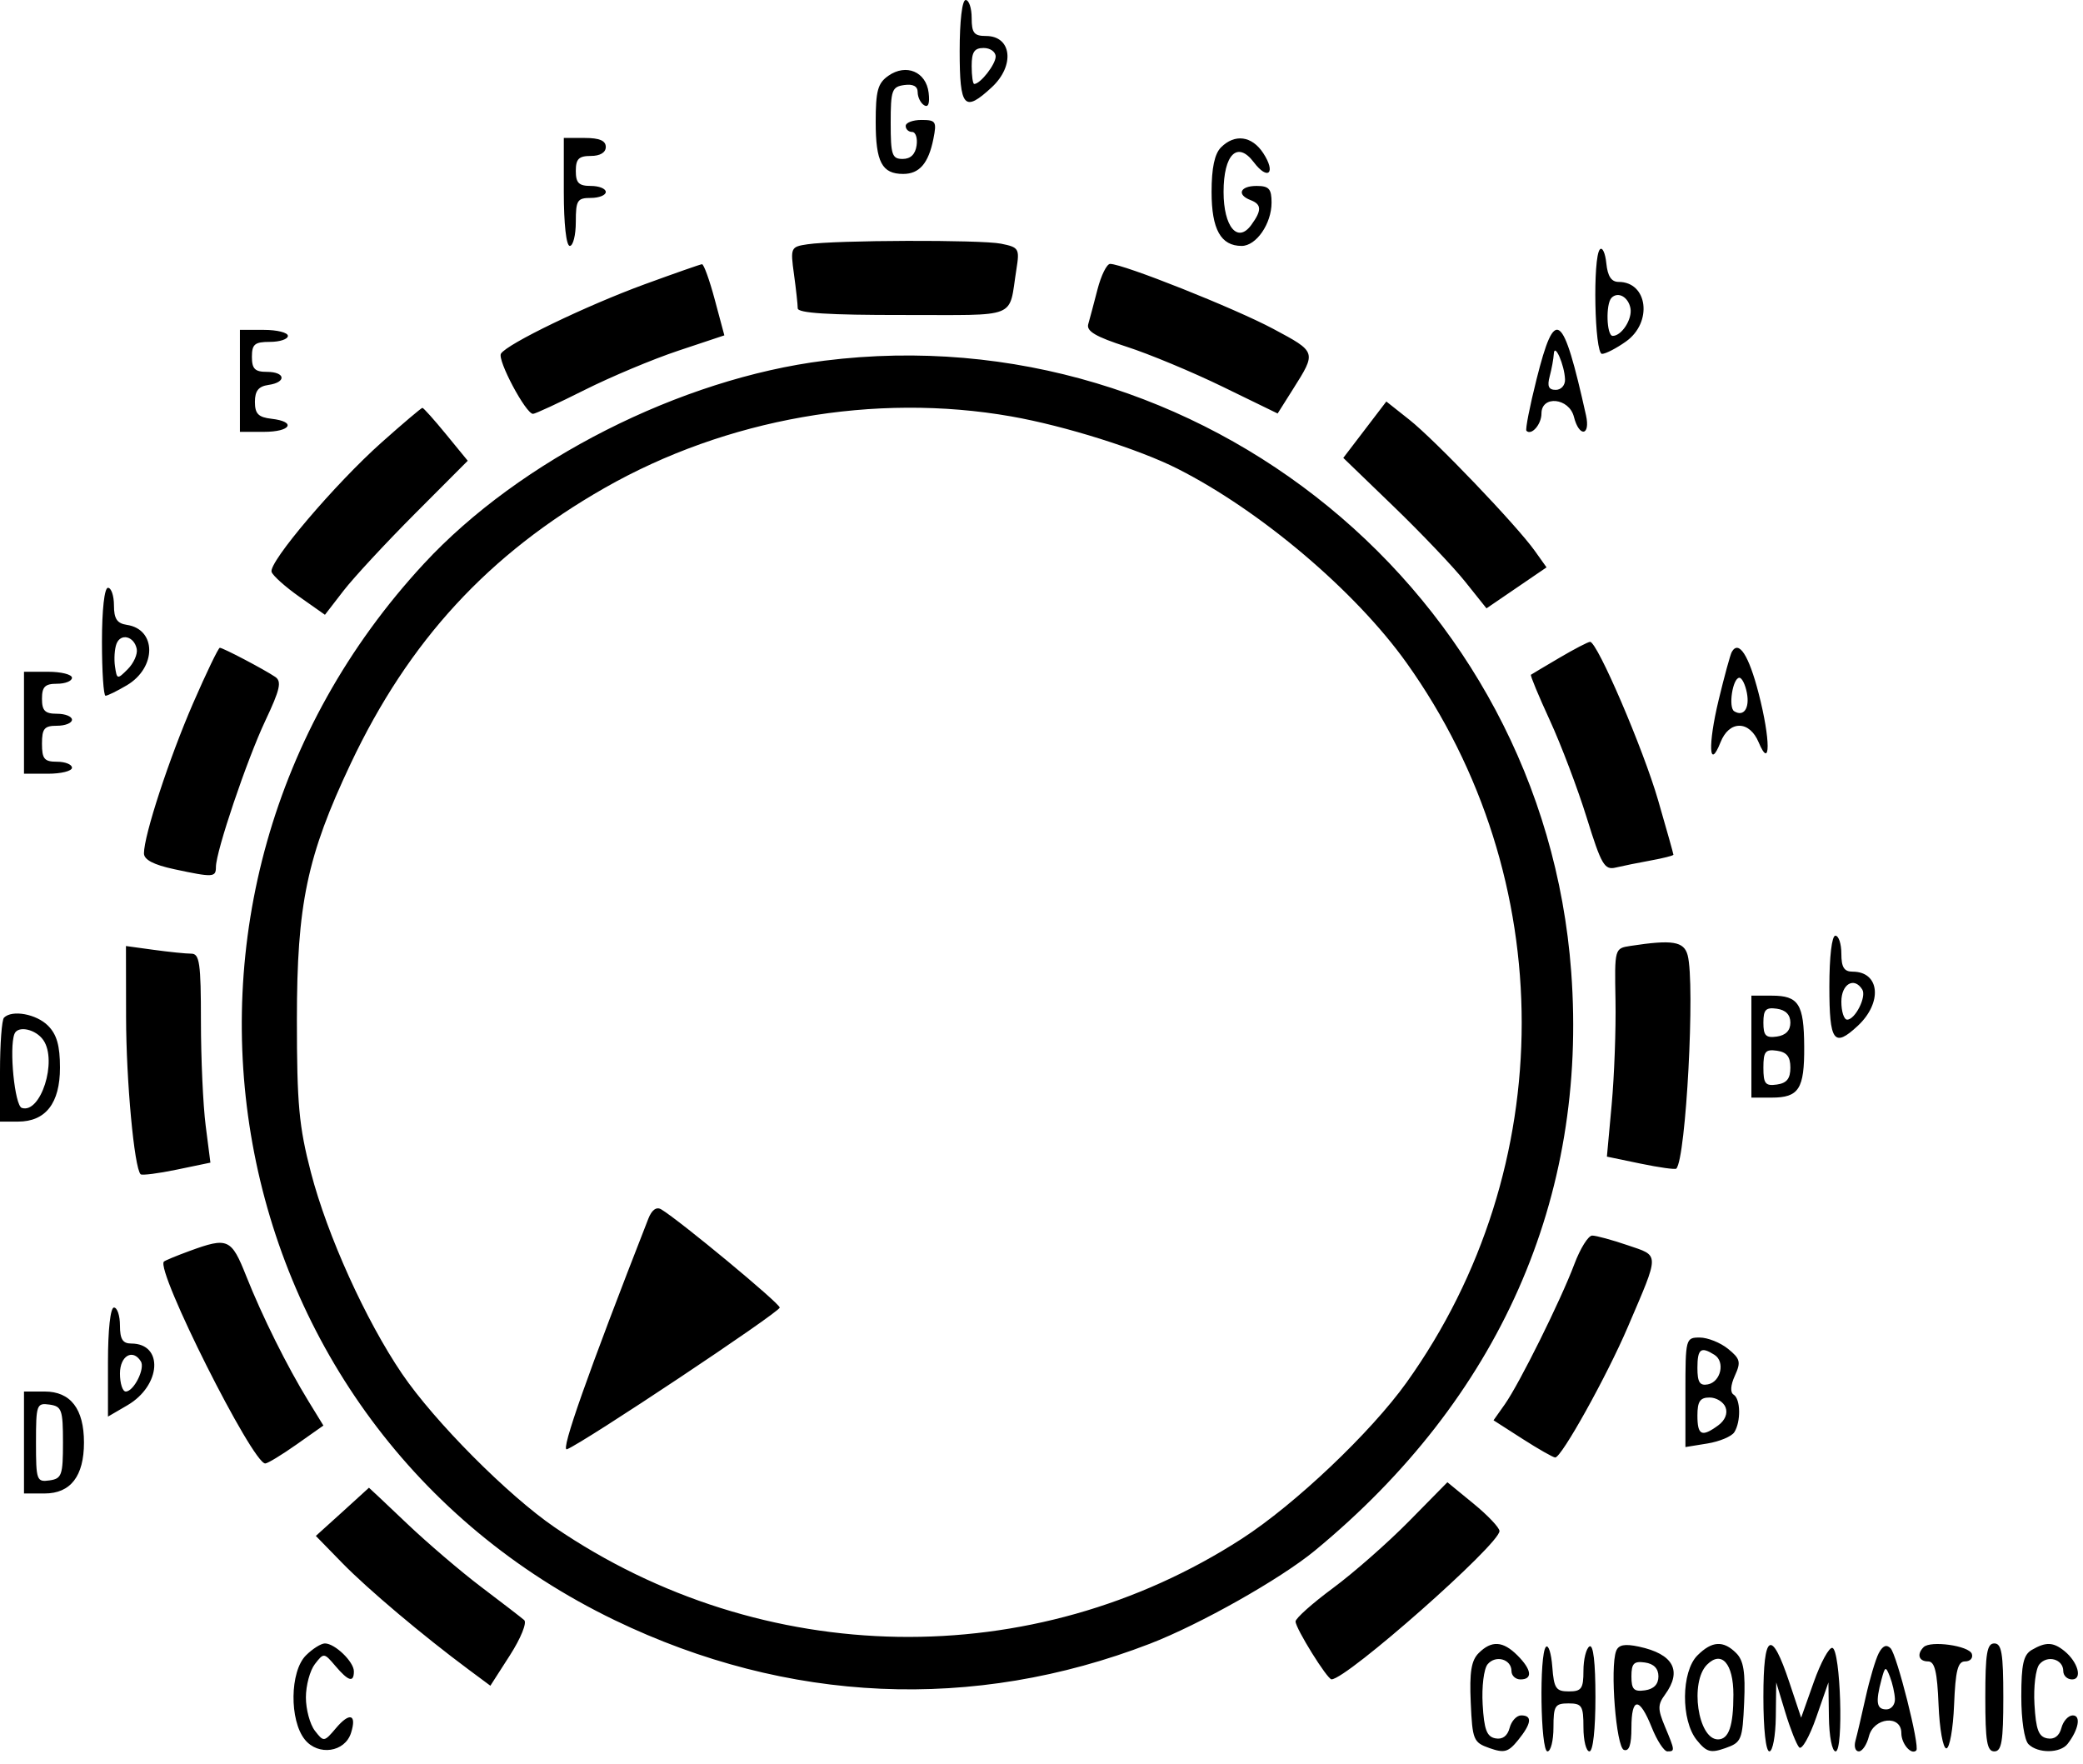 <svg width="137" height="116" viewBox="0 0 137 116" fill="none" xmlns="http://www.w3.org/2000/svg">
<path fill-rule="evenodd" clip-rule="evenodd" d="M63.118 3.353C63.118 7.086 63.414 7.421 65.23 5.739C66.766 4.315 66.546 2.367 64.851 2.367C64.065 2.367 63.907 2.169 63.907 1.183C63.907 0.533 63.729 0 63.512 0C63.28 0 63.118 1.381 63.118 3.353ZM65.485 3.719C65.485 4.234 64.478 5.522 64.076 5.522C63.983 5.522 63.907 4.99 63.907 4.339C63.907 3.419 64.082 3.156 64.696 3.156C65.13 3.156 65.485 3.409 65.485 3.719ZM58.429 4.983C57.731 5.472 57.595 5.969 57.595 8.03C57.595 10.658 58.009 11.439 59.401 11.439C60.468 11.439 61.067 10.744 61.39 9.134C61.618 7.99 61.554 7.889 60.603 7.889C60.033 7.889 59.568 8.067 59.568 8.284C59.568 8.501 59.757 8.678 59.99 8.678C60.222 8.678 60.355 9.078 60.285 9.566C60.203 10.148 59.888 10.453 59.37 10.453C58.669 10.453 58.581 10.19 58.581 8.086C58.581 5.932 58.661 5.708 59.469 5.593C60.053 5.511 60.356 5.671 60.356 6.063C60.356 6.391 60.548 6.777 60.781 6.922C61.055 7.091 61.16 6.799 61.077 6.1C60.913 4.719 59.598 4.164 58.429 4.983ZM37.082 12.623C37.082 14.726 37.242 16.173 37.476 16.173C37.693 16.173 37.871 15.463 37.871 14.595C37.871 13.175 37.969 13.017 38.857 13.017C39.399 13.017 39.843 12.84 39.843 12.623C39.843 12.406 39.399 12.228 38.857 12.228C38.068 12.228 37.871 12.031 37.871 11.242C37.871 10.453 38.068 10.256 38.857 10.256C39.471 10.256 39.843 10.032 39.843 9.664C39.843 9.251 39.427 9.073 38.462 9.073H37.082V12.623ZM80.306 9.692C79.884 10.115 79.686 11.048 79.686 12.623C79.686 15.083 80.294 16.173 81.665 16.173C82.624 16.173 83.631 14.714 83.631 13.324C83.631 12.418 83.46 12.228 82.645 12.228C81.56 12.228 81.317 12.802 82.251 13.16C82.986 13.442 82.996 13.839 82.293 14.8C81.399 16.023 80.475 14.917 80.475 12.623C80.475 10.149 81.388 9.247 82.458 10.664C83.394 11.905 83.944 11.384 83.084 10.071C82.34 8.936 81.216 8.782 80.306 9.692ZM53.108 16.066C52.004 16.23 51.98 16.284 52.22 18.034C52.356 19.024 52.467 20.033 52.467 20.278C52.467 20.591 54.511 20.721 59.387 20.716C67.121 20.708 66.319 21.032 66.851 17.703C67.067 16.351 67.013 16.262 65.838 16.026C64.499 15.759 54.969 15.788 53.108 16.066ZM105.229 16.398C104.746 16.89 104.872 23.273 105.366 23.273C105.603 23.273 106.313 22.906 106.944 22.457C108.707 21.202 108.377 18.54 106.457 18.54C105.981 18.54 105.735 18.168 105.649 17.318C105.581 16.647 105.392 16.233 105.229 16.398ZM42.407 18.693C38.562 20.099 33.346 22.616 32.949 23.258C32.695 23.669 34.582 27.218 35.056 27.218C35.202 27.218 36.73 26.51 38.451 25.646C40.171 24.782 42.943 23.62 44.61 23.065L47.641 22.055L47.011 19.706C46.665 18.413 46.286 17.365 46.17 17.376C46.053 17.387 44.36 17.98 42.407 18.693ZM72.183 19.033C71.945 19.955 71.671 20.985 71.574 21.321C71.442 21.78 72.073 22.151 74.093 22.801C75.575 23.278 78.417 24.462 80.409 25.431L84.031 27.194L85.038 25.598C86.593 23.135 86.6 23.156 83.739 21.626C81.221 20.28 73.876 17.356 73.012 17.356C72.794 17.356 72.421 18.11 72.183 19.033ZM107.235 20.268C107.372 20.978 106.661 22.09 106.069 22.09C105.661 22.09 105.598 19.979 105.994 19.583C106.421 19.156 107.091 19.526 107.235 20.268ZM15.78 25.048V28.401H17.357C19.136 28.401 19.519 27.732 17.851 27.54C16.99 27.441 16.766 27.211 16.766 26.429C16.766 25.706 17.003 25.409 17.653 25.316C18.861 25.145 18.782 24.456 17.555 24.456C16.766 24.456 16.568 24.259 16.568 23.47C16.568 22.638 16.753 22.484 17.752 22.484C18.403 22.484 18.935 22.307 18.935 22.09C18.935 21.873 18.225 21.695 17.357 21.695H15.78V25.048ZM101.06 24.94C100.612 26.724 100.312 28.251 100.394 28.332C100.726 28.664 101.383 27.909 101.383 27.194C101.383 25.976 103.204 26.164 103.518 27.415C103.858 28.773 104.616 28.68 104.313 27.316C102.79 20.476 102.276 20.1 101.06 24.94ZM102.933 24.95C102.949 25.334 102.678 25.64 102.323 25.64C101.854 25.64 101.748 25.405 101.924 24.752C102.054 24.264 102.176 23.599 102.195 23.273C102.238 22.5 102.895 23.991 102.933 24.95ZM54.242 23.718C44.762 24.902 34.19 30.258 27.879 37.075C7.613 58.963 13.902 93.762 40.435 106.555C51.809 112.039 64.024 112.576 75.624 108.104C78.919 106.833 84.215 103.844 86.48 101.977C98.602 91.983 104.441 78.798 103.339 63.91C101.499 39.053 78.991 20.627 54.242 23.718ZM89.765 28.259L88.349 30.114L91.651 33.301C93.467 35.053 95.586 37.28 96.36 38.248L97.767 40.009L99.742 38.661L101.717 37.313L100.944 36.227C99.751 34.552 94.384 28.942 92.693 27.603L91.18 26.405L89.765 28.259ZM25.105 29.091C22.041 31.82 17.654 36.981 17.862 37.612C17.944 37.861 18.768 38.598 19.692 39.249L21.372 40.432L22.59 38.854C23.26 37.986 25.373 35.707 27.286 33.789L30.764 30.302L29.339 28.563C28.555 27.606 27.855 26.823 27.782 26.823C27.711 26.823 26.506 27.844 25.105 29.091ZM66.515 27.387C70.041 28.008 74.897 29.535 77.448 30.827C82.91 33.592 89.138 38.87 92.506 43.588C102.608 57.739 102.609 76.801 92.509 90.923C90.159 94.209 85.178 98.933 81.68 101.194C67.946 110.07 50.162 109.778 36.49 100.451C33.415 98.353 28.569 93.48 26.439 90.343C24.05 86.826 21.531 81.26 20.452 77.117C19.663 74.088 19.527 72.611 19.527 67.058C19.527 59.461 20.191 56.301 23.064 50.223C26.885 42.141 32.13 36.446 39.764 32.092C47.77 27.525 57.538 25.808 66.515 27.387ZM6.706 42.207C6.706 44.16 6.812 45.757 6.941 45.757C7.07 45.757 7.699 45.448 8.338 45.071C10.305 43.909 10.308 41.388 8.343 41.095C7.697 40.999 7.495 40.693 7.495 39.813C7.495 39.177 7.318 38.657 7.101 38.657C6.867 38.657 6.706 40.103 6.706 42.207ZM8.994 42.685C9.059 43.02 8.793 43.616 8.403 44.008C7.718 44.696 7.688 44.69 7.563 43.83C7.491 43.34 7.536 42.671 7.661 42.343C7.94 41.616 8.831 41.845 8.994 42.685ZM102.567 43.259C101.59 43.833 100.746 44.336 100.69 44.376C100.634 44.416 101.193 45.764 101.933 47.371C102.673 48.978 103.764 51.86 104.358 53.774C105.325 56.887 105.527 57.233 106.271 57.055C106.729 56.946 107.769 56.736 108.582 56.588C109.396 56.44 110.062 56.271 110.062 56.211C110.062 56.151 109.609 54.54 109.056 52.632C108.071 49.233 105.052 42.204 104.58 42.211C104.449 42.213 103.543 42.684 102.567 43.259ZM12.7 46.25C11.129 49.865 9.468 54.936 9.468 56.122C9.468 56.541 10.101 56.873 11.459 57.164C14.022 57.713 14.201 57.704 14.201 57.02C14.201 55.996 16.24 49.961 17.455 47.389C18.424 45.336 18.541 44.813 18.098 44.514C17.352 44.013 14.666 42.602 14.457 42.602C14.364 42.602 13.573 44.243 12.7 46.25ZM113.9 42.877C113.801 43.051 113.413 44.473 113.036 46.037C112.322 49.003 112.4 50.727 113.161 48.814C113.435 48.124 113.887 47.73 114.401 47.73C114.91 47.73 115.378 48.132 115.665 48.814C116.458 50.705 116.457 48.657 115.663 45.587C115.016 43.083 114.357 42.07 113.9 42.877ZM1.578 47.532V50.885H3.156C4.024 50.885 4.734 50.708 4.734 50.491C4.734 50.274 4.29 50.096 3.748 50.096C2.915 50.096 2.761 49.912 2.761 48.913C2.761 47.914 2.915 47.73 3.748 47.73C4.29 47.73 4.734 47.552 4.734 47.335C4.734 47.118 4.29 46.941 3.748 46.941C2.959 46.941 2.761 46.743 2.761 45.955C2.761 45.166 2.959 44.968 3.748 44.968C4.29 44.968 4.734 44.791 4.734 44.574C4.734 44.357 4.024 44.179 3.156 44.179H1.578V47.532ZM114.894 45.569C115.087 46.578 114.684 47.162 114.06 46.776C113.657 46.527 113.96 44.574 114.401 44.574C114.568 44.574 114.789 45.022 114.894 45.569ZM120.318 64.889C120.318 68.515 120.617 68.927 122.186 67.466C123.83 65.934 123.638 63.902 121.848 63.902C121.288 63.902 121.107 63.614 121.107 62.719C121.107 62.068 120.93 61.536 120.713 61.536C120.481 61.536 120.318 62.916 120.318 64.889ZM107.238 62.209C106.19 62.37 106.189 62.371 106.252 65.799C106.286 67.684 106.173 70.766 106 72.648L105.687 76.067L107.906 76.528C109.126 76.781 110.181 76.929 110.252 76.855C110.889 76.187 111.499 64.694 110.997 62.818C110.753 61.909 109.996 61.786 107.238 62.209ZM8.292 66.906C8.299 71.091 8.829 76.806 9.248 77.226C9.334 77.312 10.403 77.176 11.622 76.923L13.839 76.462L13.527 74.029C13.356 72.69 13.215 69.597 13.215 67.156C13.215 63.339 13.127 62.718 12.58 62.719C12.231 62.719 11.121 62.606 10.115 62.468L8.284 62.217L8.292 66.906ZM122.483 65.078C122.775 65.549 122.016 67.058 121.488 67.058C121.279 67.058 121.107 66.526 121.107 65.875C121.107 64.71 121.953 64.22 122.483 65.078ZM115.19 68.833V72.186H116.523C118.316 72.186 118.68 71.616 118.663 68.831C118.647 66.026 118.298 65.48 116.523 65.48H115.19V68.833ZM117.754 67.255C117.754 67.773 117.449 68.088 116.867 68.171C116.138 68.274 115.979 68.109 115.979 67.255C115.979 66.401 116.138 66.237 116.867 66.34C117.449 66.423 117.754 66.737 117.754 67.255ZM0.263 66.927C0.118 67.071 0 68.669 0 70.477V73.764H1.183C3.004 73.764 3.945 72.555 3.945 70.214C3.945 68.767 3.735 68.031 3.156 67.453C2.389 66.685 0.794 66.395 0.263 66.927ZM2.854 68.41C3.789 69.775 2.674 73.271 1.434 72.863C0.968 72.71 0.591 68.931 0.949 67.999C1.169 67.425 2.355 67.681 2.854 68.41ZM117.754 70.214C117.754 70.936 117.517 71.234 116.867 71.326C116.108 71.434 115.979 71.272 115.979 70.214C115.979 69.156 116.108 68.994 116.867 69.101C117.517 69.194 117.754 69.492 117.754 70.214ZM42.641 80.15C38.649 90.361 36.84 95.485 37.288 95.313C38.361 94.901 51.283 86.297 51.283 85.994C51.283 85.716 44.715 80.273 43.491 79.536C43.175 79.346 42.87 79.566 42.641 80.15ZM103.548 83.132C102.653 85.515 99.934 90.996 98.969 92.362L98.23 93.407L100.137 94.63C101.186 95.303 102.154 95.854 102.288 95.854C102.703 95.854 105.671 90.521 107.054 87.29C109.177 82.329 109.177 82.618 107.046 81.892C106.024 81.543 104.977 81.259 104.72 81.259C104.462 81.259 103.935 82.102 103.548 83.132ZM12.456 82.276C11.604 82.588 10.85 82.9 10.78 82.971C10.22 83.531 16.602 96.245 17.445 96.247C17.601 96.248 18.526 95.686 19.5 95L21.27 93.752L20.281 92.14C18.881 89.857 17.244 86.566 16.194 83.921C15.212 81.448 14.986 81.349 12.456 82.276ZM7.101 89.579V93.165L8.381 92.418C10.605 91.119 10.774 88.359 8.631 88.359C8.07 88.359 7.89 88.07 7.89 87.175C7.89 86.525 7.712 85.992 7.495 85.992C7.261 85.992 7.101 87.451 7.101 89.579ZM110.851 91.566V95.168L112.298 94.933C113.094 94.804 113.89 94.47 114.067 94.191C114.51 93.493 114.482 92.006 114.022 91.721C113.785 91.575 113.817 91.103 114.106 90.468C114.513 89.574 114.458 89.359 113.653 88.707C113.149 88.299 112.312 87.965 111.793 87.965C110.869 87.965 110.851 88.032 110.851 91.566ZM112.763 89.103C113.479 89.556 113.181 90.881 112.326 91.046C111.794 91.148 111.64 90.905 111.64 89.966C111.64 88.706 111.865 88.533 112.763 89.103ZM9.265 89.534C9.557 90.005 8.798 91.515 8.27 91.515C8.061 91.515 7.89 90.982 7.89 90.331C7.89 89.166 8.735 88.676 9.265 89.534ZM1.578 94.868V98.22H2.936C4.643 98.22 5.523 97.08 5.523 94.868C5.523 92.655 4.643 91.515 2.936 91.515H1.578V94.868ZM113.491 92.558C113.644 92.955 113.457 93.414 113.009 93.741C111.922 94.536 111.64 94.402 111.64 93.092C111.64 92.166 111.814 91.909 112.441 91.909C112.882 91.909 113.355 92.201 113.491 92.558ZM4.142 94.868C4.142 97.022 4.062 97.246 3.255 97.361C2.411 97.48 2.367 97.358 2.367 94.868C2.367 92.377 2.411 92.255 3.255 92.374C4.062 92.489 4.142 92.713 4.142 94.868ZM92.668 100.049C91.278 101.461 89.031 103.436 87.675 104.439C86.319 105.441 85.209 106.431 85.209 106.637C85.209 107.091 87.297 110.449 87.576 110.444C88.585 110.429 98.622 101.566 98.622 100.691C98.622 100.469 97.851 99.656 96.909 98.885L95.196 97.481L92.668 100.049ZM22.517 99.435L20.773 101.012L22.517 102.799C24.191 104.515 27.801 107.558 30.821 109.801L32.252 110.864L33.54 108.858C34.257 107.74 34.671 106.716 34.475 106.545C34.281 106.376 33.022 105.406 31.677 104.39C30.331 103.374 28.115 101.481 26.752 100.184C25.388 98.887 24.27 97.833 24.267 97.842C24.264 97.851 23.476 98.568 22.517 99.435ZM20.119 108.871C19.064 109.926 19.025 113.14 20.052 114.409C20.932 115.495 22.683 115.241 23.087 113.968C23.477 112.74 23.001 112.584 22.102 113.647C21.318 114.572 21.292 114.576 20.711 113.825C20.385 113.404 20.119 112.417 20.119 111.632C20.119 110.847 20.385 109.861 20.711 109.439C21.293 108.686 21.315 108.689 22.056 109.561C22.917 110.575 23.275 110.68 23.275 109.918C23.275 109.287 22.025 108.082 21.37 108.082C21.116 108.082 20.553 108.437 20.119 108.871ZM97.252 108.719C96.766 109.204 96.642 109.975 96.731 111.965C96.841 114.437 96.906 114.595 97.973 114.969C98.941 115.308 99.204 115.234 99.847 114.44C100.732 113.347 100.798 112.815 100.049 112.815C99.748 112.815 99.406 113.186 99.288 113.639C99.148 114.171 98.819 114.414 98.354 114.325C97.785 114.217 97.61 113.75 97.515 112.089C97.448 110.927 97.593 109.751 97.84 109.454C98.367 108.819 99.411 109.115 99.411 109.899C99.411 110.201 99.677 110.449 100.002 110.449C100.822 110.449 100.742 109.807 99.805 108.871C98.85 107.916 98.1 107.871 97.252 108.719ZM101.679 108.308C101.227 108.766 101.319 115.182 101.778 115.182C101.995 115.182 102.172 114.472 102.172 113.604C102.172 112.184 102.271 112.026 103.158 112.026C104.046 112.026 104.144 112.184 104.144 113.604C104.144 114.472 104.322 115.182 104.539 115.182C104.773 115.182 104.933 113.728 104.933 111.609C104.933 109.327 104.791 108.123 104.539 108.279C104.322 108.413 104.144 109.134 104.144 109.88C104.144 111.057 104.016 111.238 103.181 111.238C102.336 111.238 102.202 111.039 102.096 109.623C102.029 108.735 101.842 108.143 101.679 108.308ZM106.295 108.58C105.881 109.661 106.294 114.915 106.807 115.085C107.148 115.198 107.3 114.75 107.3 113.637C107.3 111.594 107.825 111.581 108.635 113.604C108.982 114.472 109.445 115.182 109.664 115.182C110.173 115.182 110.169 115.14 109.504 113.55C109.024 112.401 109.024 112.111 109.504 111.455C110.657 109.878 110.062 108.779 107.793 108.293C106.856 108.093 106.453 108.17 106.295 108.58ZM111.64 108.871C110.57 109.941 110.546 113.141 111.598 114.44C112.241 115.234 112.504 115.308 113.472 114.969C114.539 114.595 114.604 114.437 114.714 111.965C114.802 109.975 114.678 109.204 114.193 108.719C113.345 107.871 112.595 107.916 111.64 108.871ZM115.979 111.599C115.979 113.725 116.14 115.182 116.374 115.182C116.591 115.182 116.78 114.162 116.796 112.914L116.823 110.646L117.421 112.618C117.749 113.703 118.161 114.739 118.335 114.921C118.509 115.102 119.013 114.215 119.454 112.948L120.256 110.646L120.287 112.914C120.305 114.2 120.496 115.182 120.728 115.182C121.263 115.182 121.056 108.508 120.517 108.375C120.301 108.323 119.75 109.334 119.293 110.623L118.462 112.966L117.689 110.647C116.503 107.088 115.979 107.379 115.979 111.599ZM123.563 108.73C123.355 109.133 122.968 110.439 122.703 111.632C122.438 112.825 122.137 114.112 122.032 114.492C121.928 114.871 122.029 115.182 122.257 115.182C122.484 115.182 122.782 114.738 122.918 114.196C123.232 112.945 125.052 112.757 125.052 113.976C125.052 114.684 125.708 115.446 126.036 115.119C126.285 114.87 124.759 108.814 124.342 108.397C124.072 108.127 123.819 108.235 123.563 108.73ZM126.517 108.326C126.052 108.792 126.199 109.265 126.81 109.265C127.25 109.265 127.412 109.937 127.5 112.125C127.564 113.698 127.794 114.985 128.011 114.985C128.228 114.985 128.458 113.698 128.521 112.125C128.613 109.864 128.764 109.265 129.244 109.265C129.579 109.265 129.779 109.044 129.69 108.772C129.512 108.232 126.969 107.874 126.517 108.326ZM130.575 111.632C130.575 114.525 130.685 115.182 131.167 115.182C131.649 115.182 131.759 114.525 131.759 111.632C131.759 108.739 131.649 108.082 131.167 108.082C130.685 108.082 130.575 108.739 130.575 111.632ZM133.632 108.508C133.083 108.828 132.942 109.453 132.942 111.573C132.942 113.118 133.141 114.434 133.415 114.709C134.034 115.327 135.503 115.315 135.988 114.689C136.712 113.753 136.883 112.815 136.329 112.815C136.036 112.815 135.699 113.186 135.58 113.639C135.441 114.171 135.111 114.414 134.647 114.325C134.078 114.217 133.903 113.75 133.808 112.089C133.741 110.927 133.886 109.751 134.133 109.454C134.66 108.819 135.703 109.115 135.703 109.899C135.703 110.201 135.964 110.449 136.283 110.449C136.985 110.449 136.671 109.301 135.77 108.575C135.039 107.986 134.555 107.971 133.632 108.508ZM114.007 111.451C114.007 113.511 113.703 114.393 112.992 114.393C111.674 114.393 111.123 110.627 112.273 109.477C113.23 108.521 114.007 109.406 114.007 111.451ZM109.076 110.251C109.076 110.769 108.771 111.084 108.188 111.167C107.46 111.27 107.3 111.105 107.3 110.251C107.3 109.397 107.46 109.233 108.188 109.336C108.771 109.419 109.076 109.734 109.076 110.251ZM124.63 111.731C124.645 112.11 124.392 112.421 124.066 112.421C123.422 112.421 123.345 111.957 123.743 110.47C123.982 109.576 124.023 109.562 124.302 110.273C124.467 110.695 124.615 111.351 124.63 111.731Z" fill="black"/>
</svg>

